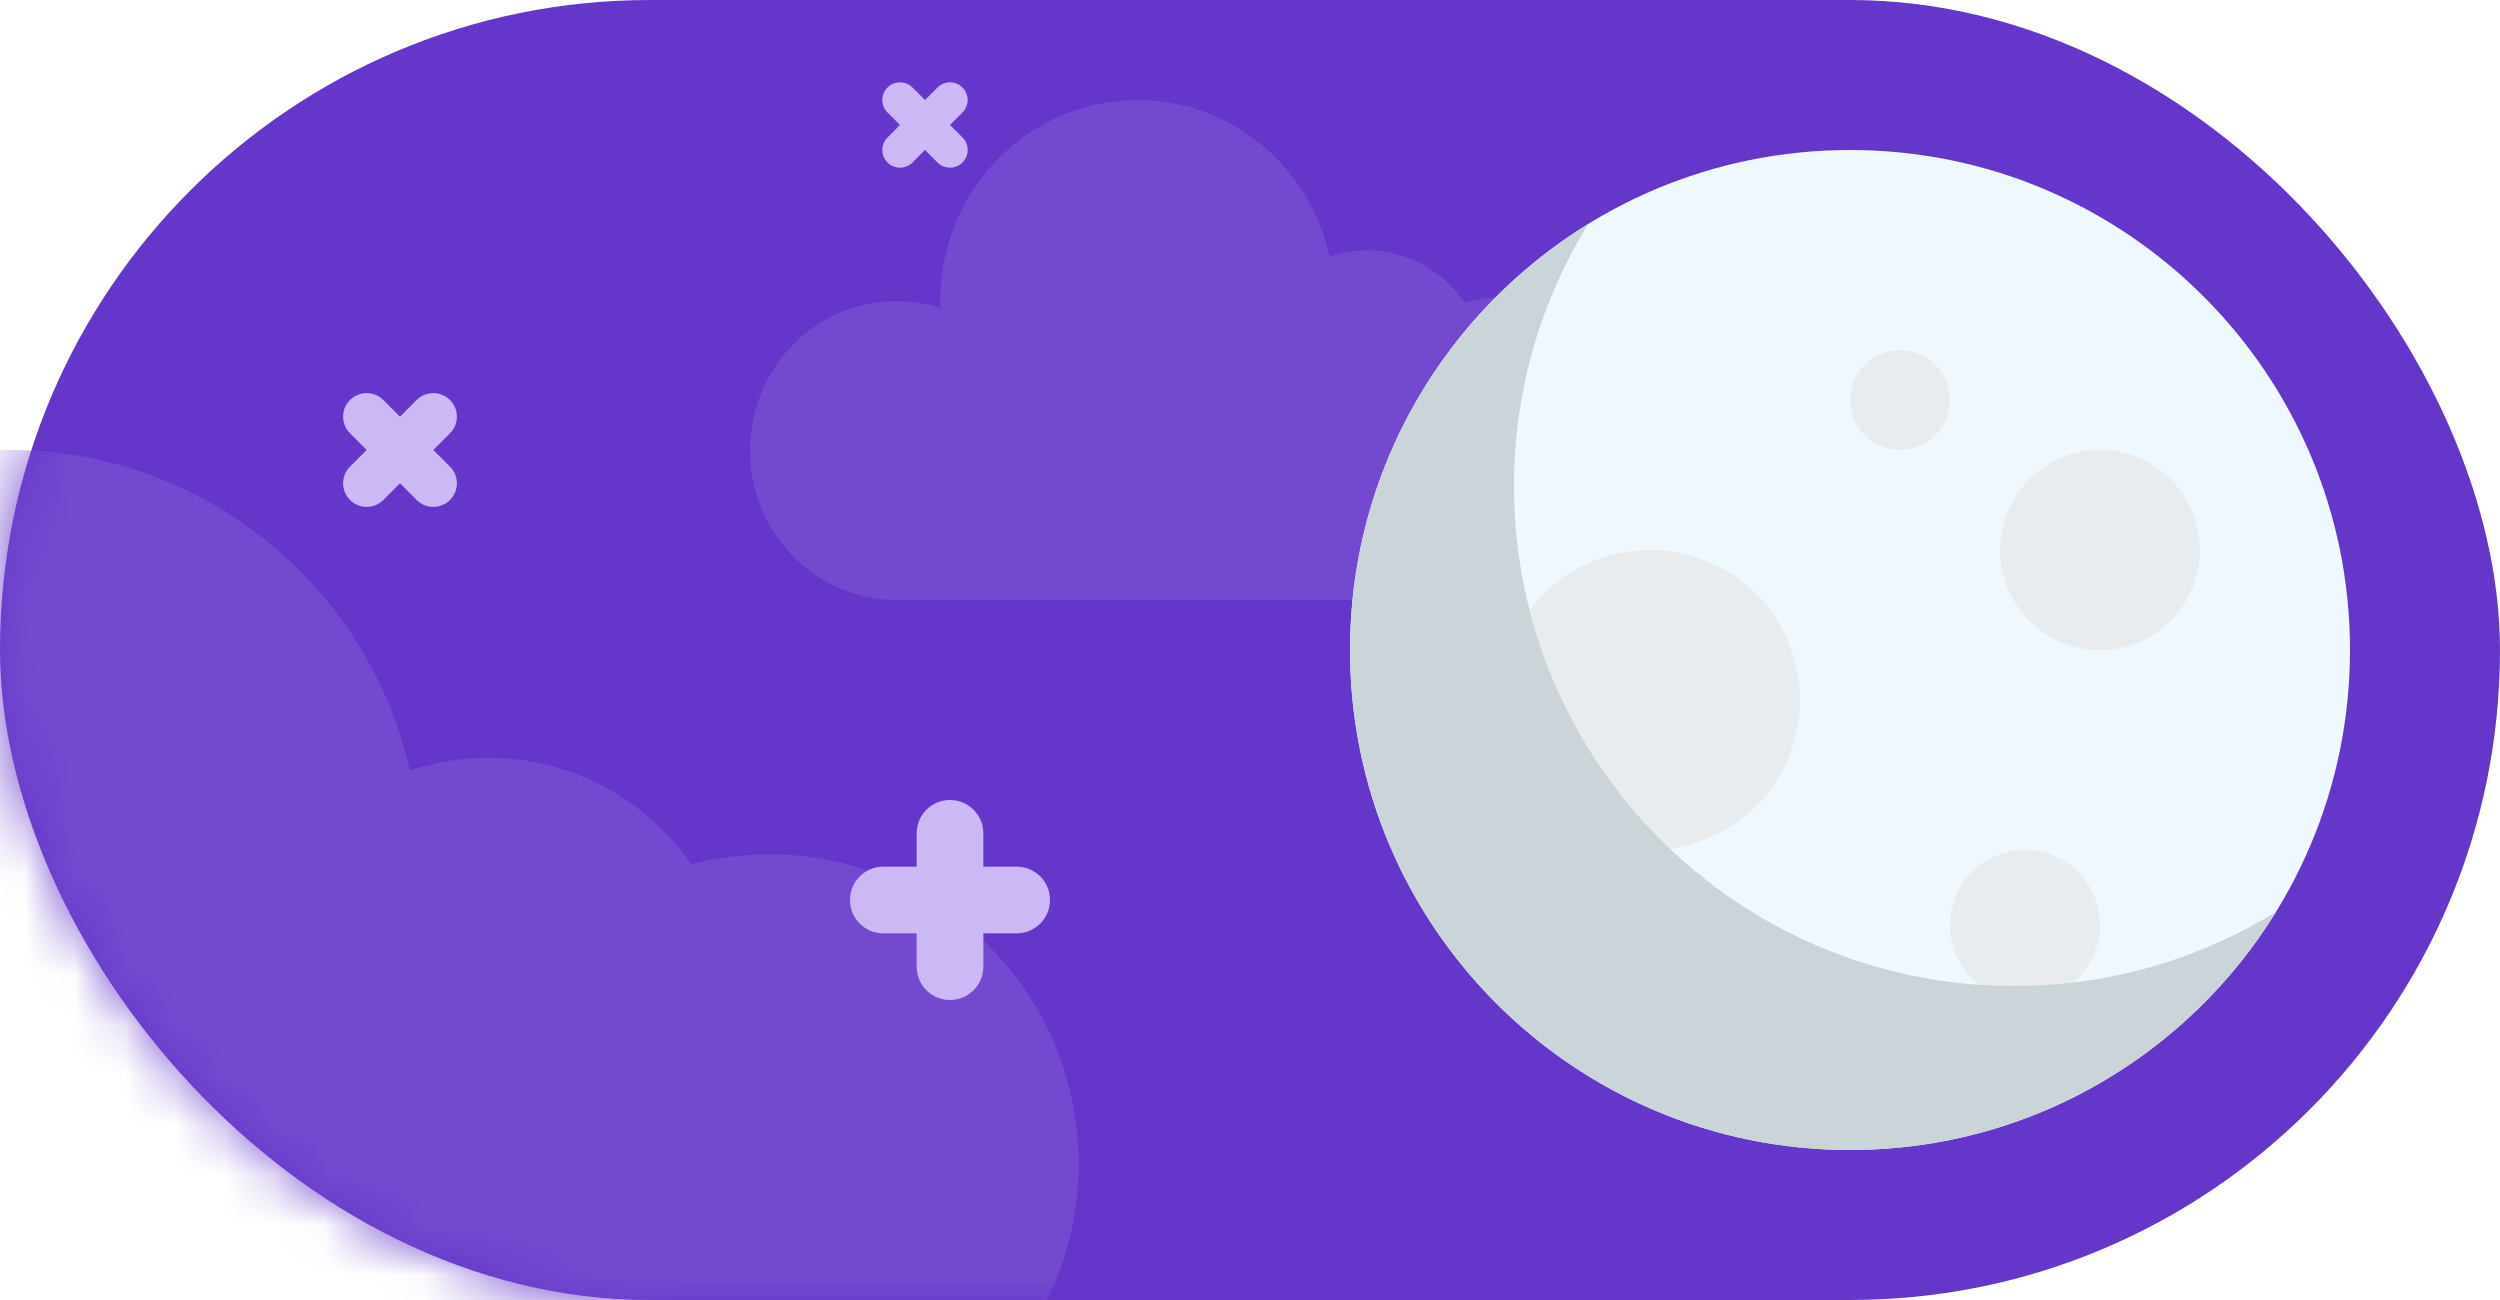 <svg width="50" height="26" viewBox="0 0 50 26" fill="none" xmlns="http://www.w3.org/2000/svg">
<rect width="50" height="26" rx="13" fill="#6436CA"/>
<mask id="mask0" mask-type="alpha" maskUnits="userSpaceOnUse" x="0" y="0" width="50" height="26">
<rect width="50" height="26" rx="13" fill="#7132BF"/>
</mask>
<g mask="url(#mask0)">
<path d="M15.381 17.087C14.843 17.087 14.321 17.156 13.824 17.285C12.933 15.998 11.447 15.155 9.763 15.155C9.216 15.155 8.691 15.245 8.199 15.409C7.37 11.741 4.093 9 0.174 9C-4.372 9 -8.056 12.685 -8.056 17.23C-8.056 17.324 -8.052 17.417 -8.049 17.509C-8.628 17.328 -9.243 17.23 -9.881 17.23C-13.261 17.23 -16 19.969 -16 23.349C-16 26.728 -13.26 29.468 -9.881 29.468H8.438H11.838H15.381C18.8 29.468 21.572 26.696 21.572 23.277C21.572 19.858 18.8 17.087 15.381 17.087Z" fill="#734ACF"/>
</g>
<path d="M30.034 5.951C29.776 5.951 29.526 5.985 29.288 6.048C28.861 5.419 28.149 5.007 27.343 5.007C27.081 5.007 26.829 5.051 26.593 5.131C26.196 3.339 24.626 2 22.748 2C20.571 2 18.806 3.8 18.806 6.021C18.806 6.067 18.808 6.112 18.809 6.157C18.532 6.069 18.237 6.021 17.931 6.021C16.312 6.021 15 7.359 15 9.011C15 10.662 16.312 12 17.931 12H26.708H28.337H30.034C31.672 12 33 10.646 33 8.976C33 7.305 31.672 5.951 30.034 5.951Z" fill="#734ACF"/>
<path d="M37 23C42.523 23 47 18.523 47 13C47 7.477 42.523 3 37 3C31.477 3 27 7.477 27 13C27 18.523 31.477 23 37 23Z" fill="#EEF8FE"/>
<g filter="url(#filter0_i)">
<path d="M42 12C43.105 12 44 11.105 44 10C44 8.895 43.105 8 42 8C40.895 8 40 8.895 40 10C40 11.105 40.895 12 42 12Z" fill="#E8ECEF"/>
</g>
<g filter="url(#filter1_i)">
<path d="M40.5 19C41.328 19 42 18.328 42 17.5C42 16.672 41.328 16 40.5 16C39.672 16 39 16.672 39 17.5C39 18.328 39.672 19 40.5 19Z" fill="#E8ECEF"/>
</g>
<g filter="url(#filter2_i)">
<path d="M38 8C38.552 8 39 7.552 39 7C39 6.448 38.552 6 38 6C37.448 6 37 6.448 37 7C37 7.552 37.448 8 38 8Z" fill="#E8ECEF"/>
</g>
<g filter="url(#filter3_i)">
<path d="M33 16C34.657 16 36 14.657 36 13C36 11.343 34.657 10 33 10C31.343 10 30 11.343 30 13C30 14.657 31.343 16 33 16Z" fill="#E8ECEF"/>
</g>
<path d="M40.28 19.72C34.758 19.72 30.28 15.243 30.28 9.72C30.28 7.799 30.823 6.005 31.762 4.482C28.906 6.242 27.001 9.398 27.001 13C27.001 18.523 31.478 23 37.001 23C40.602 23 43.758 21.095 45.519 18.238C43.995 19.177 42.201 19.72 40.28 19.72Z" fill="#CBD4D9"/>
<path d="M20.333 17.333H19.667V16.667C19.667 16.298 19.369 16 19 16C18.631 16 18.333 16.298 18.333 16.667V17.333H17.667C17.298 17.333 17 17.631 17 18C17 18.369 17.298 18.667 17.667 18.667H18.333V19.333C18.333 19.702 18.631 20 19 20C19.369 20 19.667 19.702 19.667 19.333V18.667H20.333C20.702 18.667 21 18.369 21 18C21 17.631 20.702 17.333 20.333 17.333Z" fill="#CBB8F5"/>
<path d="M8.333 8L8 8.333L7.666 8C7.482 7.816 7.184 7.816 7 8C6.816 8.184 6.816 8.482 7 8.666L7.333 9L7 9.333C6.816 9.517 6.816 9.815 7 10C7.184 10.184 7.482 10.184 7.666 10L8 9.666L8.333 10C8.517 10.184 8.815 10.184 9 10C9.184 9.815 9.184 9.517 9 9.333L8.666 9L9 8.666C9.184 8.482 9.184 8.184 9 8C8.815 7.816 8.517 7.816 8.333 8Z" fill="#CBB8F5"/>
<path d="M18.75 1.75L18.5 2L18.25 1.75C18.112 1.612 17.888 1.612 17.75 1.75C17.612 1.888 17.612 2.112 17.75 2.25L18 2.5L17.75 2.75C17.612 2.888 17.612 3.112 17.75 3.25C17.888 3.388 18.112 3.388 18.25 3.25L18.5 3L18.75 3.25C18.888 3.388 19.112 3.388 19.25 3.25C19.388 3.112 19.388 2.888 19.25 2.75L19 2.5L19.25 2.25C19.388 2.112 19.388 1.888 19.25 1.75C19.112 1.612 18.888 1.612 18.75 1.75Z" fill="#CBB8F5"/>
<defs>
<filter id="filter0_i" x="40" y="8" width="4" height="5" filterUnits="userSpaceOnUse" color-interpolation-filters="sRGB">
<feFlood flood-opacity="0" result="BackgroundImageFix"/>
<feBlend mode="normal" in="SourceGraphic" in2="BackgroundImageFix" result="shape"/>
<feColorMatrix in="SourceAlpha" type="matrix" values="0 0 0 0 0 0 0 0 0 0 0 0 0 0 0 0 0 0 127 0" result="hardAlpha"/>
<feOffset dy="1"/>
<feGaussianBlur stdDeviation="0.5"/>
<feComposite in2="hardAlpha" operator="arithmetic" k2="-1" k3="1"/>
<feColorMatrix type="matrix" values="0 0 0 0 0.825 0 0 0 0 0.892 0 0 0 0 0.929 0 0 0 1 0"/>
<feBlend mode="normal" in2="shape" result="effect1_innerShadow"/>
</filter>
<filter id="filter1_i" x="39" y="16" width="3" height="4" filterUnits="userSpaceOnUse" color-interpolation-filters="sRGB">
<feFlood flood-opacity="0" result="BackgroundImageFix"/>
<feBlend mode="normal" in="SourceGraphic" in2="BackgroundImageFix" result="shape"/>
<feColorMatrix in="SourceAlpha" type="matrix" values="0 0 0 0 0 0 0 0 0 0 0 0 0 0 0 0 0 0 127 0" result="hardAlpha"/>
<feOffset dy="1"/>
<feGaussianBlur stdDeviation="0.5"/>
<feComposite in2="hardAlpha" operator="arithmetic" k2="-1" k3="1"/>
<feColorMatrix type="matrix" values="0 0 0 0 0.825 0 0 0 0 0.892 0 0 0 0 0.929 0 0 0 1 0"/>
<feBlend mode="normal" in2="shape" result="effect1_innerShadow"/>
</filter>
<filter id="filter2_i" x="37" y="6" width="2" height="3" filterUnits="userSpaceOnUse" color-interpolation-filters="sRGB">
<feFlood flood-opacity="0" result="BackgroundImageFix"/>
<feBlend mode="normal" in="SourceGraphic" in2="BackgroundImageFix" result="shape"/>
<feColorMatrix in="SourceAlpha" type="matrix" values="0 0 0 0 0 0 0 0 0 0 0 0 0 0 0 0 0 0 127 0" result="hardAlpha"/>
<feOffset dy="1"/>
<feGaussianBlur stdDeviation="0.5"/>
<feComposite in2="hardAlpha" operator="arithmetic" k2="-1" k3="1"/>
<feColorMatrix type="matrix" values="0 0 0 0 0.825 0 0 0 0 0.892 0 0 0 0 0.929 0 0 0 1 0"/>
<feBlend mode="normal" in2="shape" result="effect1_innerShadow"/>
</filter>
<filter id="filter3_i" x="30" y="10" width="6" height="7" filterUnits="userSpaceOnUse" color-interpolation-filters="sRGB">
<feFlood flood-opacity="0" result="BackgroundImageFix"/>
<feBlend mode="normal" in="SourceGraphic" in2="BackgroundImageFix" result="shape"/>
<feColorMatrix in="SourceAlpha" type="matrix" values="0 0 0 0 0 0 0 0 0 0 0 0 0 0 0 0 0 0 127 0" result="hardAlpha"/>
<feOffset dy="1"/>
<feGaussianBlur stdDeviation="0.5"/>
<feComposite in2="hardAlpha" operator="arithmetic" k2="-1" k3="1"/>
<feColorMatrix type="matrix" values="0 0 0 0 0.825 0 0 0 0 0.892 0 0 0 0 0.929 0 0 0 1 0"/>
<feBlend mode="normal" in2="shape" result="effect1_innerShadow"/>
</filter>
</defs>
</svg>
